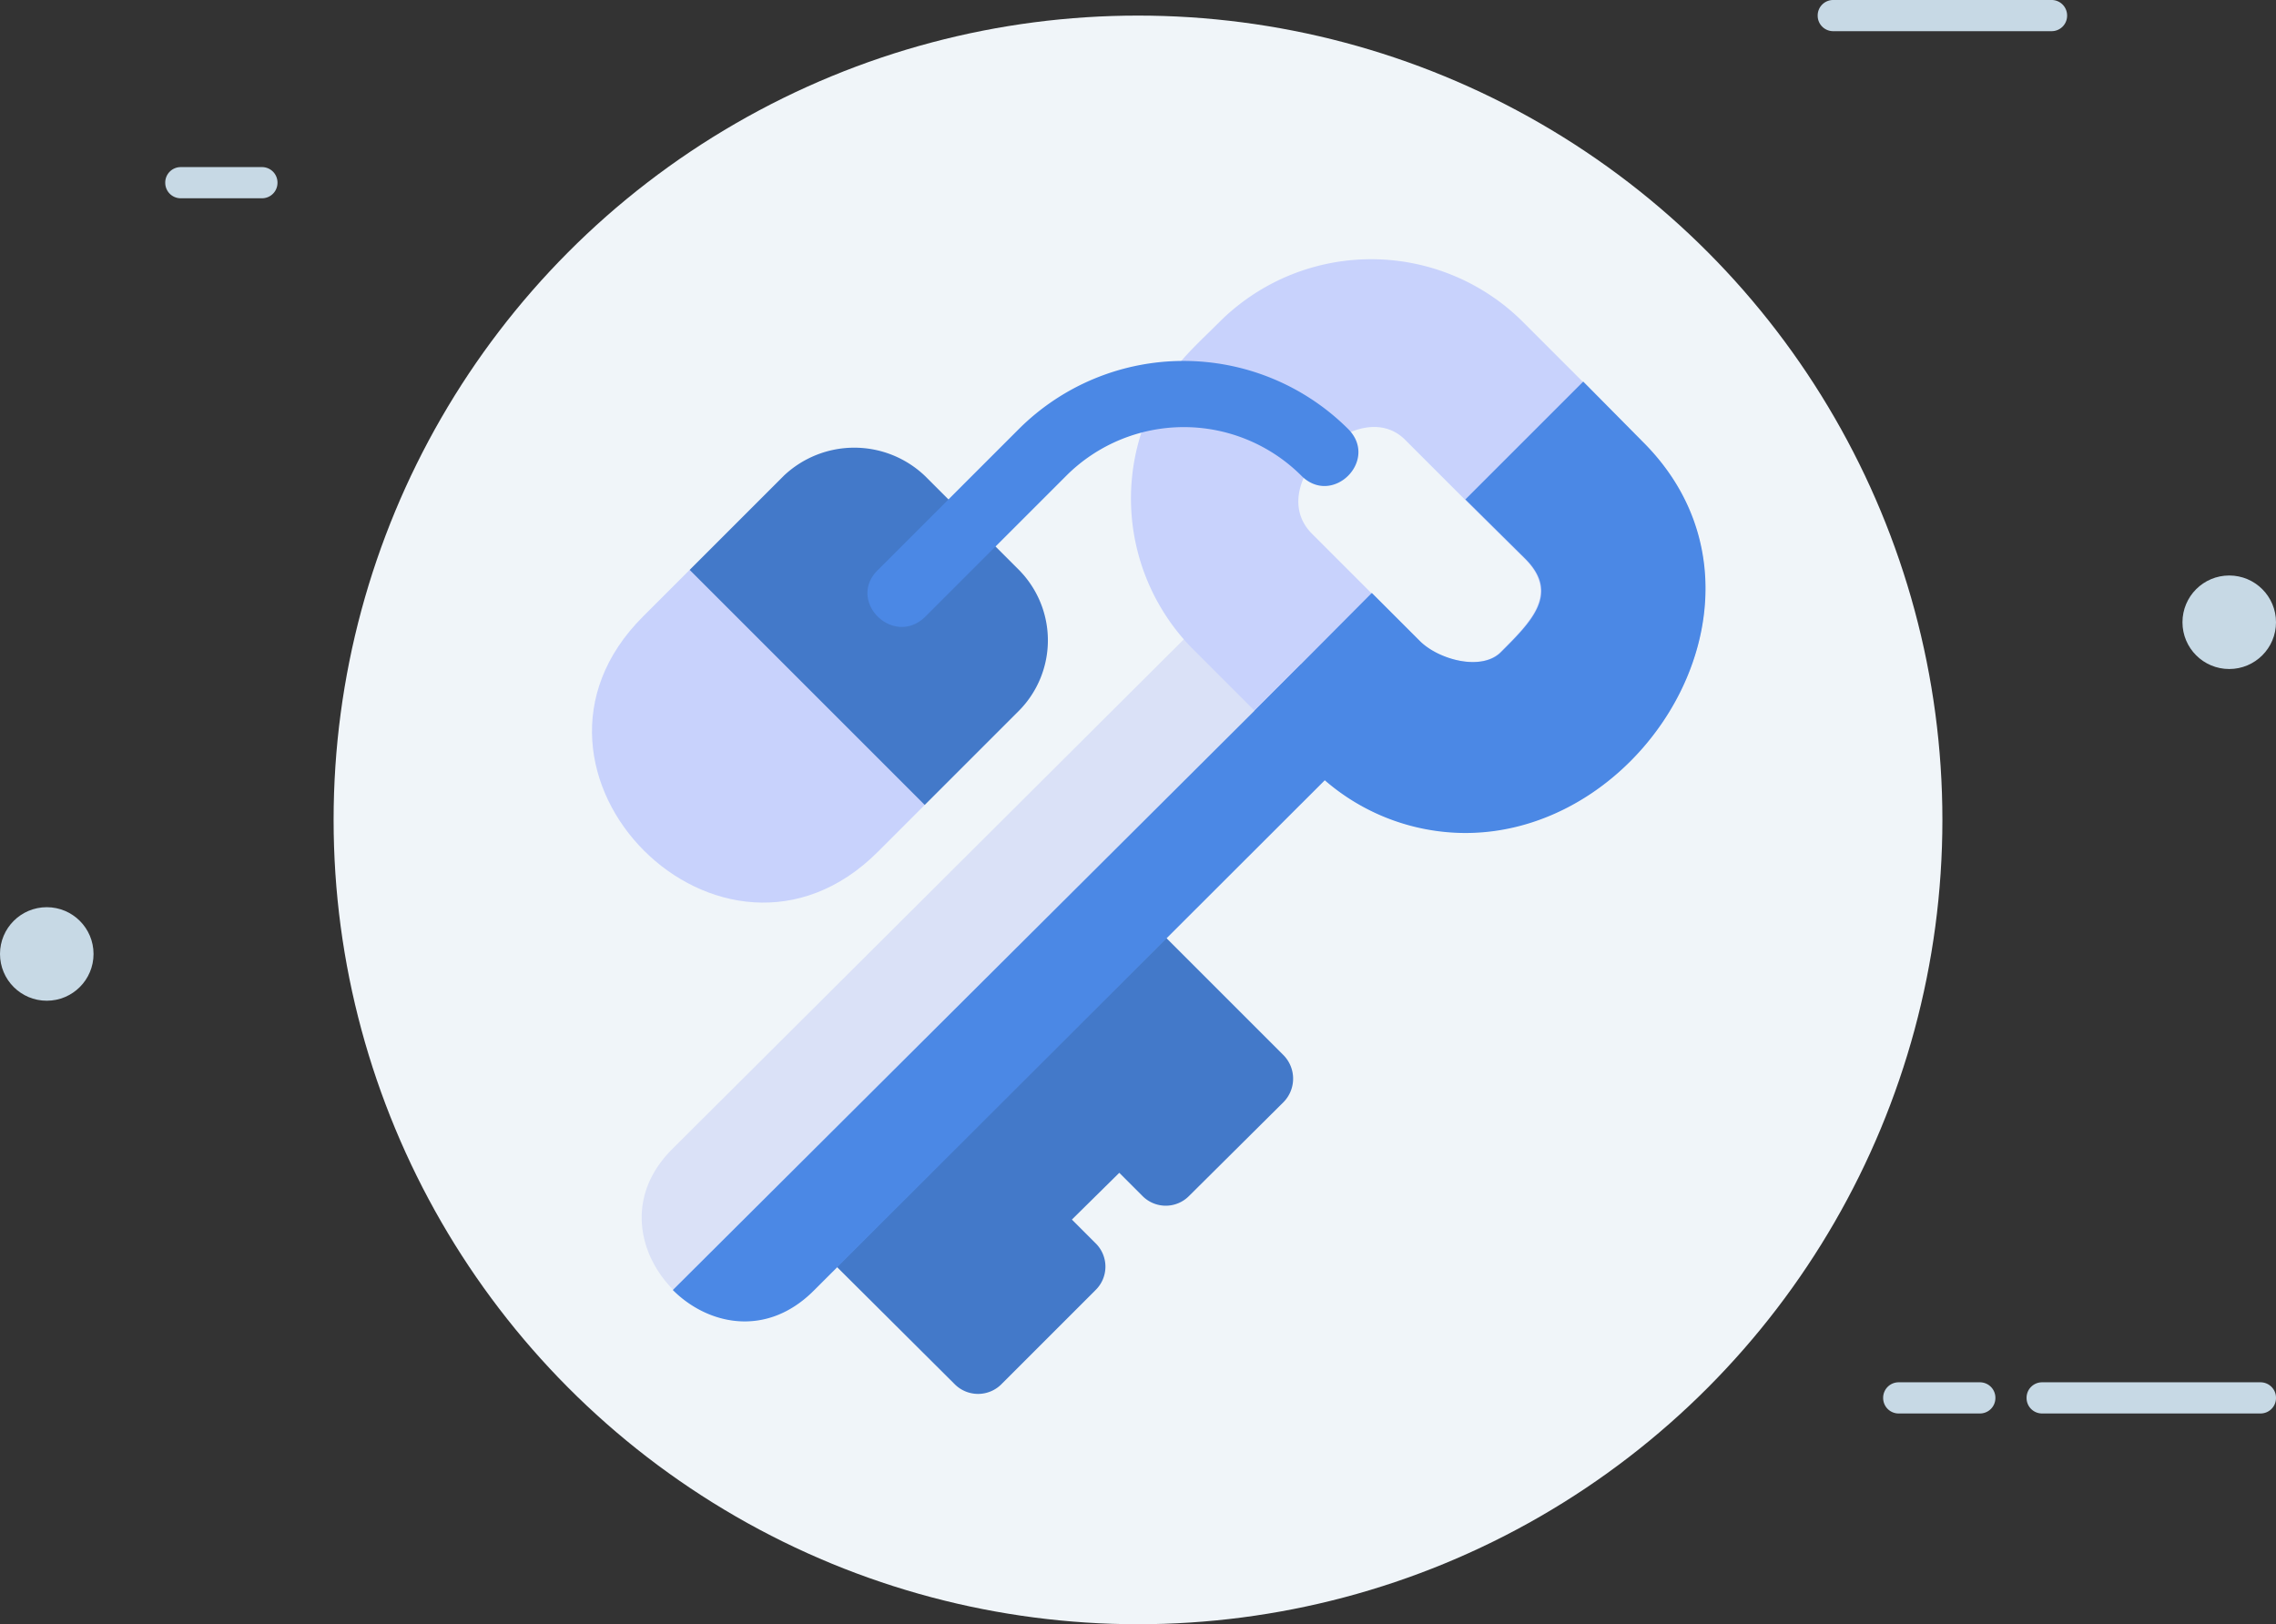 <svg xmlns="http://www.w3.org/2000/svg" viewBox="0 0 365 260.5"><rect x="0" y="0" width="365" height="260.5" fill="#333333" stroke="none"/><title>api-access-user</title><circle cx="182.5" cy="131.5" r="129" style="fill:#f0f5f9"/><circle cx="7.5" cy="153" r="7.5" style="fill:#c7d9e5"/><circle cx="357.5" cy="99.8" r="7.5" style="fill:#c7d9e5"/><path d="M91.8,83.5h-13A2.48,2.48,0,0,1,76.3,81h0a2.48,2.48,0,0,1,2.5-2.5h13A2.48,2.48,0,0,1,94.3,81h0A2.48,2.48,0,0,1,91.8,83.5Z" transform="translate(-49.8 -51.7)" style="fill:#c7d9e5"/><path d="M378.8,56.7h-35a2.48,2.48,0,0,1-2.5-2.5h0a2.48,2.48,0,0,1,2.5-2.5h35a2.48,2.48,0,0,1,2.5,2.5h0A2.48,2.48,0,0,1,378.8,56.7Z" transform="translate(-49.8 -51.7)" style="fill:#c7d9e5"/><path d="M367.3,278.4h-13a2.48,2.48,0,0,1-2.5-2.5h0a2.48,2.48,0,0,1,2.5-2.5h13a2.48,2.48,0,0,1,2.5,2.5h0A2.48,2.48,0,0,1,367.3,278.4Z" transform="translate(-49.8 -51.7)" style="fill:#c7d9e5"/><path d="M412.3,278.4h-35a2.48,2.48,0,0,1-2.5-2.5h0a2.48,2.48,0,0,1,2.5-2.5h35a2.48,2.48,0,0,1,2.5,2.5h0A2.48,2.48,0,0,1,412.3,278.4Z" transform="translate(-49.8 -51.7)" style="fill:#c7d9e5"/><path d="M202.9,273.7l-22.7-22.6a5.37,5.37,0,0,1,0-7.6l45.3-45.2a5.25,5.25,0,0,1,7.5,0l22.6,22.6a5.37,5.37,0,0,1,0,7.6l-15.1,15a5.25,5.25,0,0,1-7.5,0l-3.7-3.7-7.6,7.5,3.8,3.8a5.25,5.25,0,0,1,0,7.5l-15,15A5.29,5.29,0,0,1,202.9,273.7Z" transform="translate(-49.8 -51.7)" style="fill:#4379c9"/><path d="M265.9,165.7l-7.5-7.5-7.6-7.6a5.25,5.25,0,0,0-7.5,0L157.6,236c-7.5,7.5-5.5,16.8.1,22.5s15,7.7,22.6.1l85.6-85.5A5.13,5.13,0,0,0,265.9,165.7Z" transform="translate(-49.8 -51.7)" style="fill:#dae1f7"/><path d="M313.1,122.5l-9.5-9.6-9.5-9.5a34.46,34.46,0,0,0-48.8,0c-3,3-5.5,5.2-7.8,8.4a34.32,34.32,0,0,0,3.8,44.2l9.6,9.6,9.5,9.5a34.48,34.48,0,0,0,24.3,10.1C314.5,185.3,337.3,146.4,313.1,122.5Zm-22.7,33.8c-3.1,3.1-10.1,1.2-13.1-1.9l-17.1-17.1c-7.9-7.9,7.6-22.6,15-15l9.5,9.5,9.6,9.5C299.9,146.9,295.3,151.4,290.4,156.3Z" transform="translate(-49.8 -51.7)" style="fill:#c8d2fc"/><path d="M152.9,150.6c-24.9,24.9,12.8,62.6,37.7,37.7l7.5-7.5L190.6,168l-23.2-23.2-7-1.7Z" transform="translate(-49.8 -51.7)" style="fill:#c8d2fc"/><path d="M213.2,143.1,198.1,128a16.44,16.44,0,0,0-22.6,0l-15.1,15.1,37.7,37.7,15.1-15.1A16.06,16.06,0,0,0,213.2,143.1Z" transform="translate(-49.8 -51.7)" style="fill:#4379c9"/><path d="M265.9,173.2l-85.6,85.5c-7.6,7.6-17,5.5-22.6-.1L258.4,158.3l7.5,7.5A5.13,5.13,0,0,1,265.9,173.2Z" transform="translate(-49.8 -51.7)" style="fill:#4b88e5"/><path d="M284.8,185.3a34.48,34.48,0,0,1-24.3-10.1l-9.5-9.5,18.8-18.9,7.6,7.6c3,3.1,10,5,13.1,1.9,4.9-4.9,9.5-9.4,3.9-15l-9.6-9.5,18.9-18.9,9.5,9.6C337.3,146.4,314.5,185.3,284.8,185.3Z" transform="translate(-49.8 -51.7)" style="fill:#4b88e5"/><path d="M190.6,143.1l22.6-22.6a37.39,37.39,0,0,1,52.8,0c5,5-2.5,12.5-7.5,7.5a26.68,26.68,0,0,0-37.7,0l-22.6,22.6C193.1,155.6,185.5,148.1,190.6,143.1Z" transform="translate(-49.8 -51.7)" style="fill:#4b88e5"/></svg>